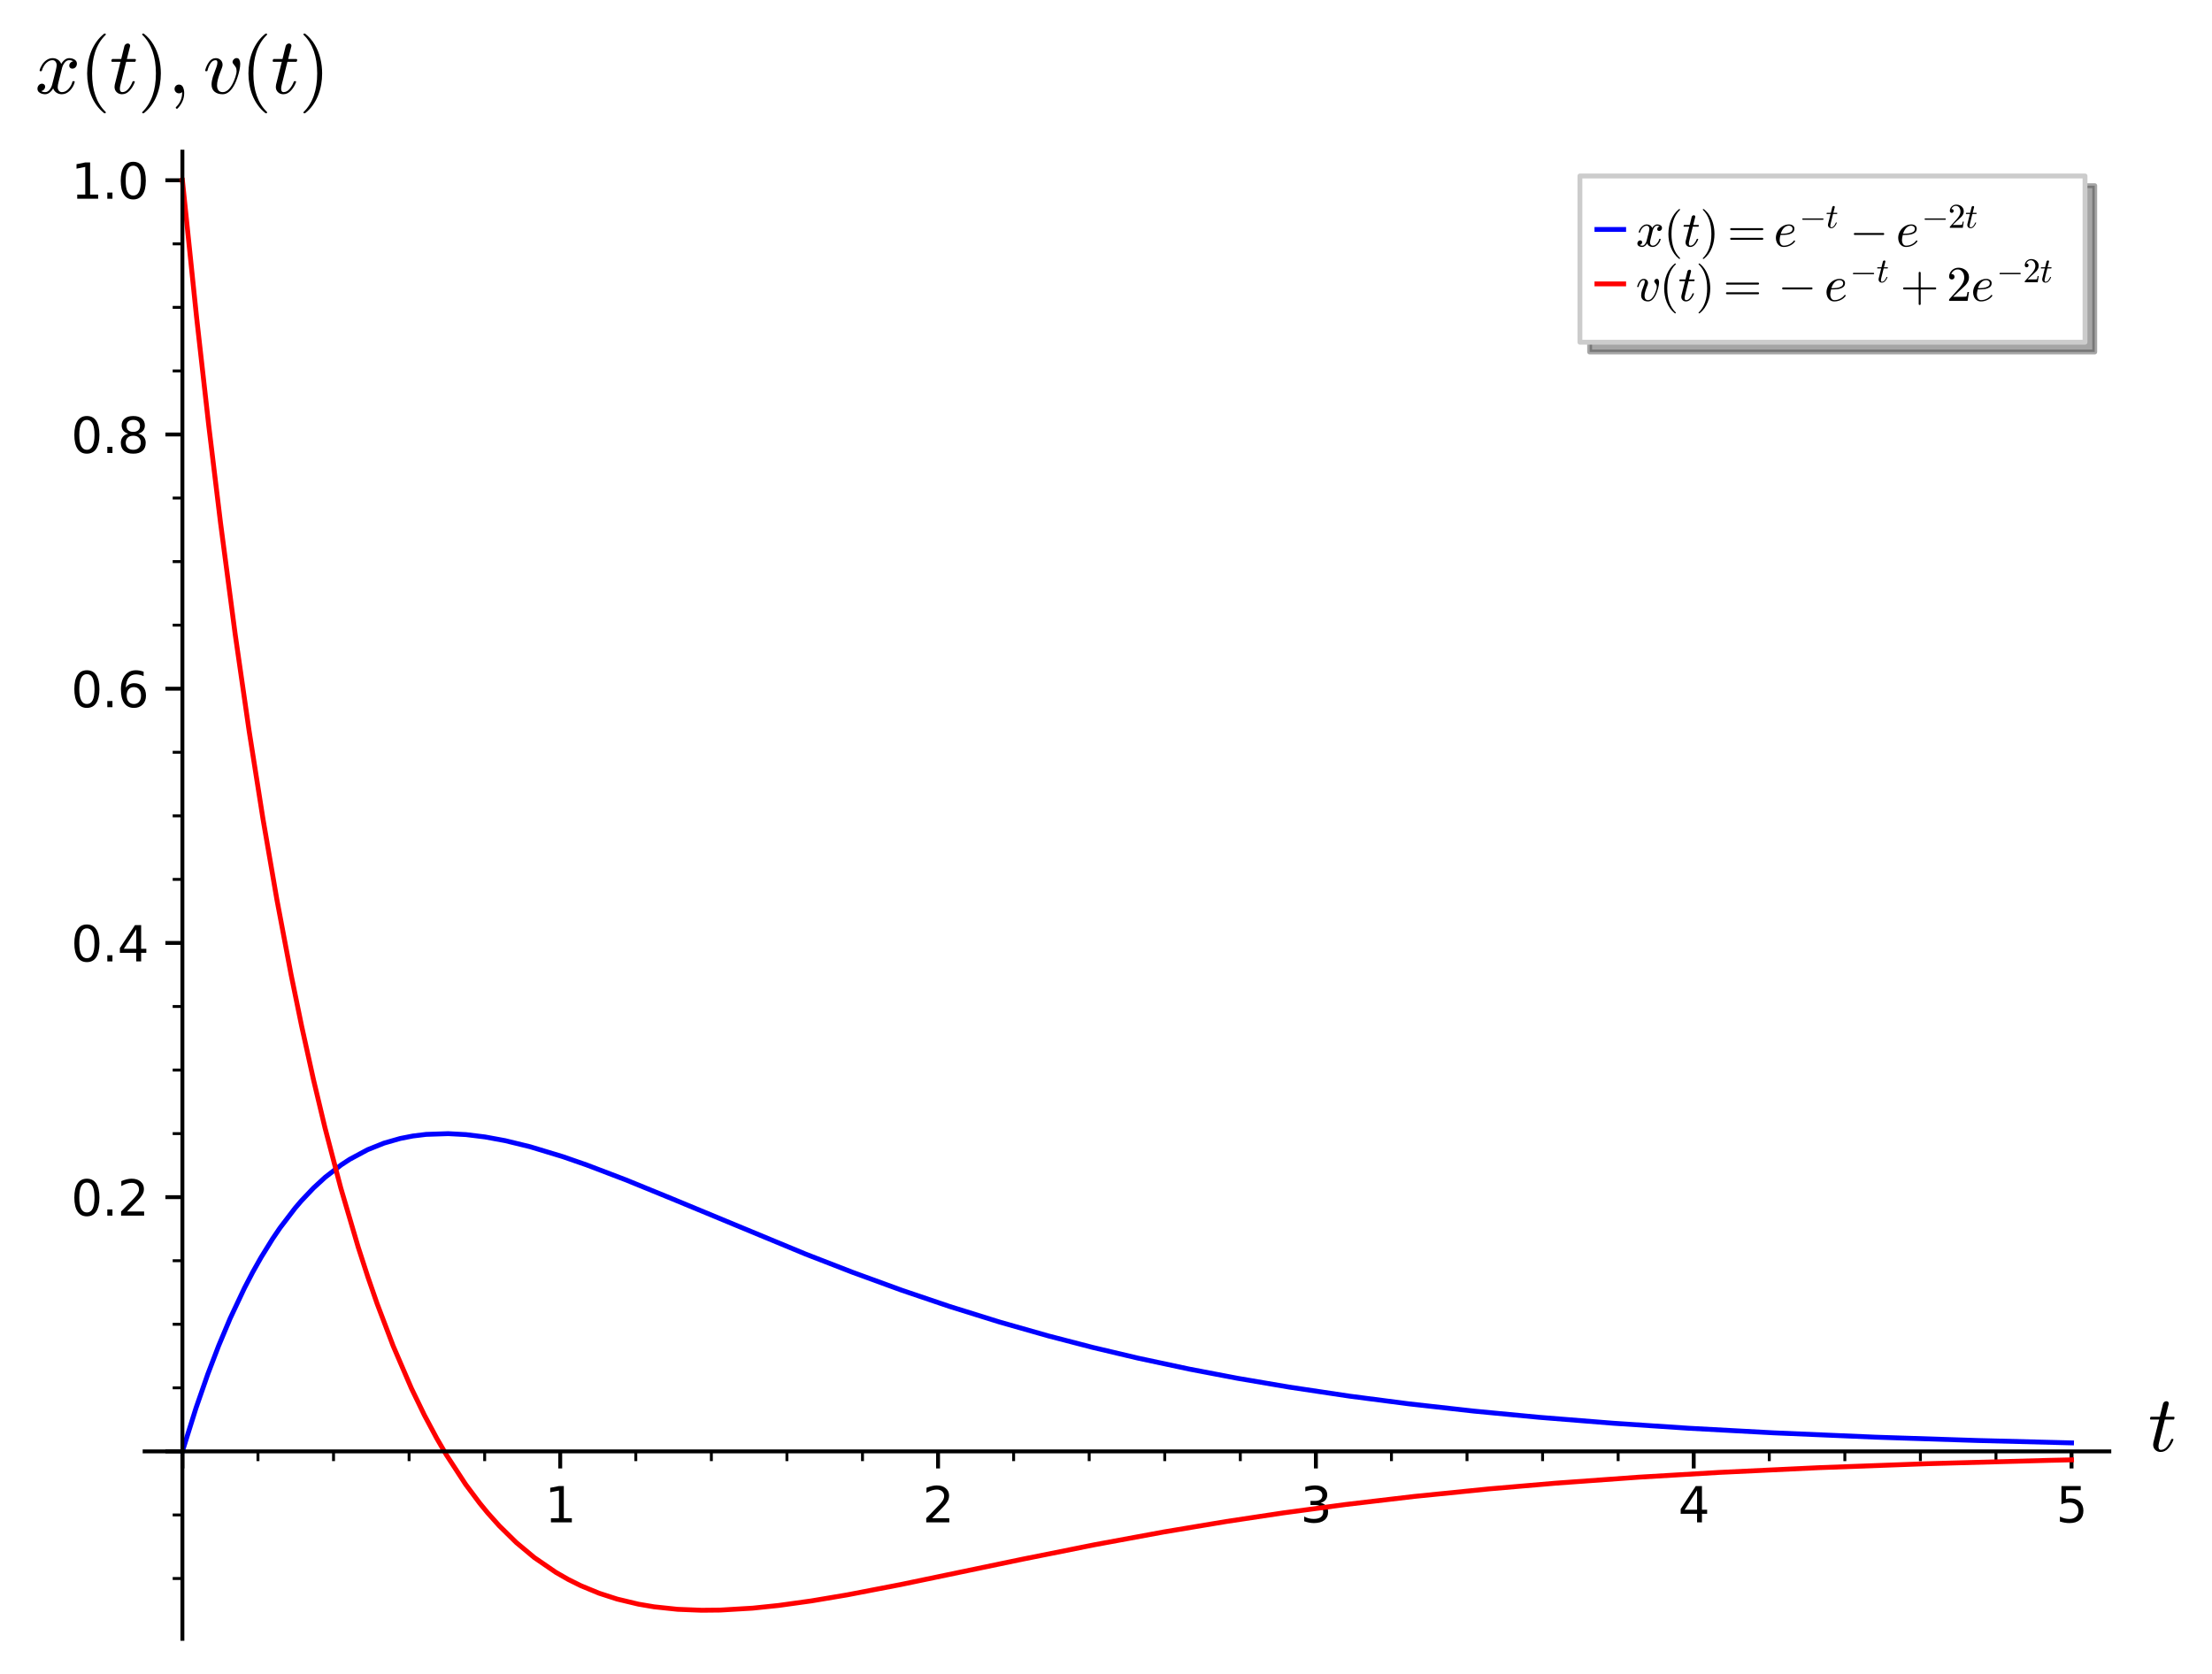 <?xml version="1.0" encoding="utf-8" standalone="no"?>
<!DOCTYPE svg PUBLIC "-//W3C//DTD SVG 1.1//EN"
  "http://www.w3.org/Graphics/SVG/1.1/DTD/svg11.dtd">
<svg xmlns:xlink="http://www.w3.org/1999/xlink" width="455.005pt" height="344.32pt" viewBox="0 0 455.005 344.32" xmlns="http://www.w3.org/2000/svg" version="1.1">
 <defs>
  <style type="text/css">*{stroke-linejoin: round; stroke-linecap: butt}</style>
 </defs>
 <g id="figure_1">
  <g id="patch_1">
   <path d="M 0 344.32 
L 455.005 344.32 
L 455.005 0 
L 0 0 
z
" style="fill: #ffffff"/>
  </g>
  <g id="axes_1">
   <g id="patch_2">
    <path d="M 29.748 337.12 
L 433.885 337.12 
L 433.885 31.2 
L 29.748 31.2 
z
" style="fill: #ffffff"/>
   </g>
   <g id="matplotlib.axis_1">
    <g id="xtick_1">
     <g id="line2d_1">
      <defs>
       <path id="m9c3acf3516" d="M 0 0 
L 0 3.5 
" style="stroke: #000000; stroke-width: 0.8"/>
      </defs>
      <g>
       <use xlink:href="#m9c3acf3516" x="37.52" y="298.557" style="stroke: #000000; stroke-width: 0.8"/>
      </g>
     </g>
    </g>
    <g id="xtick_2">
     <g id="line2d_2">
      <g>
       <use xlink:href="#m9c3acf3516" x="115.239" y="298.557" style="stroke: #000000; stroke-width: 0.8"/>
      </g>
     </g>
     <g id="text_1">
      <!-- 1 -->
      <g transform="translate(112.057 313.155)scale(0.1 -0.1)">
       <defs>
        <path id="DejaVuSans-31" d="M 794 531 
L 1825 531 
L 1825 4091 
L 703 3866 
L 703 4441 
L 1819 4666 
L 2450 4666 
L 2450 531 
L 3481 531 
L 3481 0 
L 794 0 
L 794 531 
z
" transform="scale(0.016)"/>
       </defs>
       <use xlink:href="#DejaVuSans-31"/>
      </g>
     </g>
    </g>
    <g id="xtick_3">
     <g id="line2d_3">
      <g>
       <use xlink:href="#m9c3acf3516" x="192.957" y="298.557" style="stroke: #000000; stroke-width: 0.8"/>
      </g>
     </g>
     <g id="text_2">
      <!-- 2 -->
      <g transform="translate(189.776 313.155)scale(0.1 -0.1)">
       <defs>
        <path id="DejaVuSans-32" d="M 1228 531 
L 3431 531 
L 3431 0 
L 469 0 
L 469 531 
Q 828 903 1448 1529 
Q 2069 2156 2228 2338 
Q 2531 2678 2651 2914 
Q 2772 3150 2772 3378 
Q 2772 3750 2511 3984 
Q 2250 4219 1831 4219 
Q 1534 4219 1204 4116 
Q 875 4013 500 3803 
L 500 4441 
Q 881 4594 1212 4672 
Q 1544 4750 1819 4750 
Q 2544 4750 2975 4387 
Q 3406 4025 3406 3419 
Q 3406 3131 3298 2873 
Q 3191 2616 2906 2266 
Q 2828 2175 2409 1742 
Q 1991 1309 1228 531 
z
" transform="scale(0.016)"/>
       </defs>
       <use xlink:href="#DejaVuSans-32"/>
      </g>
     </g>
    </g>
    <g id="xtick_4">
     <g id="line2d_4">
      <g>
       <use xlink:href="#m9c3acf3516" x="270.676" y="298.557" style="stroke: #000000; stroke-width: 0.8"/>
      </g>
     </g>
     <g id="text_3">
      <!-- 3 -->
      <g transform="translate(267.494 313.155)scale(0.1 -0.1)">
       <defs>
        <path id="DejaVuSans-33" d="M 2597 2516 
Q 3050 2419 3304 2112 
Q 3559 1806 3559 1356 
Q 3559 666 3084 287 
Q 2609 -91 1734 -91 
Q 1441 -91 1130 -33 
Q 819 25 488 141 
L 488 750 
Q 750 597 1062 519 
Q 1375 441 1716 441 
Q 2309 441 2620 675 
Q 2931 909 2931 1356 
Q 2931 1769 2642 2001 
Q 2353 2234 1838 2234 
L 1294 2234 
L 1294 2753 
L 1863 2753 
Q 2328 2753 2575 2939 
Q 2822 3125 2822 3475 
Q 2822 3834 2567 4026 
Q 2313 4219 1838 4219 
Q 1578 4219 1281 4162 
Q 984 4106 628 3988 
L 628 4550 
Q 988 4650 1302 4700 
Q 1616 4750 1894 4750 
Q 2613 4750 3031 4423 
Q 3450 4097 3450 3541 
Q 3450 3153 3228 2886 
Q 3006 2619 2597 2516 
z
" transform="scale(0.016)"/>
       </defs>
       <use xlink:href="#DejaVuSans-33"/>
      </g>
     </g>
    </g>
    <g id="xtick_5">
     <g id="line2d_5">
      <g>
       <use xlink:href="#m9c3acf3516" x="348.394" y="298.557" style="stroke: #000000; stroke-width: 0.8"/>
      </g>
     </g>
     <g id="text_4">
      <!-- 4 -->
      <g transform="translate(345.213 313.155)scale(0.1 -0.1)">
       <defs>
        <path id="DejaVuSans-34" d="M 2419 4116 
L 825 1625 
L 2419 1625 
L 2419 4116 
z
M 2253 4666 
L 3047 4666 
L 3047 1625 
L 3713 1625 
L 3713 1100 
L 3047 1100 
L 3047 0 
L 2419 0 
L 2419 1100 
L 313 1100 
L 313 1709 
L 2253 4666 
z
" transform="scale(0.016)"/>
       </defs>
       <use xlink:href="#DejaVuSans-34"/>
      </g>
     </g>
    </g>
    <g id="xtick_6">
     <g id="line2d_6">
      <g>
       <use xlink:href="#m9c3acf3516" x="426.113" y="298.557" style="stroke: #000000; stroke-width: 0.8"/>
      </g>
     </g>
     <g id="text_5">
      <!-- 5 -->
      <g transform="translate(422.932 313.155)scale(0.1 -0.1)">
       <defs>
        <path id="DejaVuSans-35" d="M 691 4666 
L 3169 4666 
L 3169 4134 
L 1269 4134 
L 1269 2991 
Q 1406 3038 1543 3061 
Q 1681 3084 1819 3084 
Q 2600 3084 3056 2656 
Q 3513 2228 3513 1497 
Q 3513 744 3044 326 
Q 2575 -91 1722 -91 
Q 1428 -91 1123 -41 
Q 819 9 494 109 
L 494 744 
Q 775 591 1075 516 
Q 1375 441 1709 441 
Q 2250 441 2565 725 
Q 2881 1009 2881 1497 
Q 2881 1984 2565 2268 
Q 2250 2553 1709 2553 
Q 1456 2553 1204 2497 
Q 953 2441 691 2322 
L 691 4666 
z
" transform="scale(0.016)"/>
       </defs>
       <use xlink:href="#DejaVuSans-35"/>
      </g>
     </g>
    </g>
    <g id="xtick_7">
     <g id="line2d_7">
      <defs>
       <path id="mcf33344931" d="M 0 0 
L 0 2 
" style="stroke: #000000; stroke-width: 0.6"/>
      </defs>
      <g>
       <use xlink:href="#mcf33344931" x="53.064" y="298.557" style="stroke: #000000; stroke-width: 0.6"/>
      </g>
     </g>
    </g>
    <g id="xtick_8">
     <g id="line2d_8">
      <g>
       <use xlink:href="#mcf33344931" x="68.607" y="298.557" style="stroke: #000000; stroke-width: 0.6"/>
      </g>
     </g>
    </g>
    <g id="xtick_9">
     <g id="line2d_9">
      <g>
       <use xlink:href="#mcf33344931" x="84.151" y="298.557" style="stroke: #000000; stroke-width: 0.6"/>
      </g>
     </g>
    </g>
    <g id="xtick_10">
     <g id="line2d_10">
      <g>
       <use xlink:href="#mcf33344931" x="99.695" y="298.557" style="stroke: #000000; stroke-width: 0.6"/>
      </g>
     </g>
    </g>
    <g id="xtick_11">
     <g id="line2d_11">
      <g>
       <use xlink:href="#mcf33344931" x="130.782" y="298.557" style="stroke: #000000; stroke-width: 0.6"/>
      </g>
     </g>
    </g>
    <g id="xtick_12">
     <g id="line2d_12">
      <g>
       <use xlink:href="#mcf33344931" x="146.326" y="298.557" style="stroke: #000000; stroke-width: 0.6"/>
      </g>
     </g>
    </g>
    <g id="xtick_13">
     <g id="line2d_13">
      <g>
       <use xlink:href="#mcf33344931" x="161.87" y="298.557" style="stroke: #000000; stroke-width: 0.6"/>
      </g>
     </g>
    </g>
    <g id="xtick_14">
     <g id="line2d_14">
      <g>
       <use xlink:href="#mcf33344931" x="177.413" y="298.557" style="stroke: #000000; stroke-width: 0.6"/>
      </g>
     </g>
    </g>
    <g id="xtick_15">
     <g id="line2d_15">
      <g>
       <use xlink:href="#mcf33344931" x="208.501" y="298.557" style="stroke: #000000; stroke-width: 0.6"/>
      </g>
     </g>
    </g>
    <g id="xtick_16">
     <g id="line2d_16">
      <g>
       <use xlink:href="#mcf33344931" x="224.045" y="298.557" style="stroke: #000000; stroke-width: 0.6"/>
      </g>
     </g>
    </g>
    <g id="xtick_17">
     <g id="line2d_17">
      <g>
       <use xlink:href="#mcf33344931" x="239.588" y="298.557" style="stroke: #000000; stroke-width: 0.6"/>
      </g>
     </g>
    </g>
    <g id="xtick_18">
     <g id="line2d_18">
      <g>
       <use xlink:href="#mcf33344931" x="255.132" y="298.557" style="stroke: #000000; stroke-width: 0.6"/>
      </g>
     </g>
    </g>
    <g id="xtick_19">
     <g id="line2d_19">
      <g>
       <use xlink:href="#mcf33344931" x="286.219" y="298.557" style="stroke: #000000; stroke-width: 0.6"/>
      </g>
     </g>
    </g>
    <g id="xtick_20">
     <g id="line2d_20">
      <g>
       <use xlink:href="#mcf33344931" x="301.763" y="298.557" style="stroke: #000000; stroke-width: 0.6"/>
      </g>
     </g>
    </g>
    <g id="xtick_21">
     <g id="line2d_21">
      <g>
       <use xlink:href="#mcf33344931" x="317.307" y="298.557" style="stroke: #000000; stroke-width: 0.6"/>
      </g>
     </g>
    </g>
    <g id="xtick_22">
     <g id="line2d_22">
      <g>
       <use xlink:href="#mcf33344931" x="332.851" y="298.557" style="stroke: #000000; stroke-width: 0.6"/>
      </g>
     </g>
    </g>
    <g id="xtick_23">
     <g id="line2d_23">
      <g>
       <use xlink:href="#mcf33344931" x="363.938" y="298.557" style="stroke: #000000; stroke-width: 0.6"/>
      </g>
     </g>
    </g>
    <g id="xtick_24">
     <g id="line2d_24">
      <g>
       <use xlink:href="#mcf33344931" x="379.482" y="298.557" style="stroke: #000000; stroke-width: 0.6"/>
      </g>
     </g>
    </g>
    <g id="xtick_25">
     <g id="line2d_25">
      <g>
       <use xlink:href="#mcf33344931" x="395.025" y="298.557" style="stroke: #000000; stroke-width: 0.6"/>
      </g>
     </g>
    </g>
    <g id="xtick_26">
     <g id="line2d_26">
      <g>
       <use xlink:href="#mcf33344931" x="410.569" y="298.557" style="stroke: #000000; stroke-width: 0.6"/>
      </g>
     </g>
    </g>
    <g id="text_6">
     <!-- $t$ -->
     <g transform="translate(441.885 298.557)scale(0.16 -0.16)">
      <defs>
       <path id="Cmmi10-74" d="M 397 519 
Q 397 613 416 697 
L 878 2534 
L 206 2534 
Q 141 2534 141 2619 
Q 166 2759 225 2759 
L 934 2759 
L 1191 3803 
Q 1216 3888 1291 3947 
Q 1366 4006 1459 4006 
Q 1541 4006 1595 3957 
Q 1650 3909 1650 3828 
Q 1650 3809 1648 3798 
Q 1647 3788 1644 3775 
L 1388 2759 
L 2047 2759 
Q 2113 2759 2113 2675 
Q 2109 2659 2100 2621 
Q 2091 2584 2075 2559 
Q 2059 2534 2028 2534 
L 1331 2534 
L 872 684 
Q 825 503 825 372 
Q 825 97 1013 97 
Q 1294 97 1511 361 
Q 1728 625 1844 941 
Q 1869 978 1894 978 
L 1972 978 
Q 1997 978 2012 961 
Q 2028 944 2028 922 
Q 2028 909 2022 903 
Q 1881 516 1612 222 
Q 1344 -72 997 -72 
Q 744 -72 570 93 
Q 397 259 397 519 
z
" transform="scale(0.016)"/>
      </defs>
      <use xlink:href="#Cmmi10-74" transform="translate(0 0.406)"/>
     </g>
    </g>
   </g>
   <g id="matplotlib.axis_2">
    <g id="ytick_1">
     <g id="line2d_27">
      <defs>
       <path id="m017038af65" d="M 0 0 
L -3.5 0 
" style="stroke: #000000; stroke-width: 0.8"/>
      </defs>
      <g>
       <use xlink:href="#m017038af65" x="37.52" y="298.557" style="stroke: #000000; stroke-width: 0.8"/>
      </g>
     </g>
    </g>
    <g id="ytick_2">
     <g id="line2d_28">
      <g>
       <use xlink:href="#m017038af65" x="37.52" y="246.262" style="stroke: #000000; stroke-width: 0.8"/>
      </g>
     </g>
     <g id="text_7">
      <!-- 0.2 -->
      <g transform="translate(14.617 250.061)scale(0.1 -0.1)">
       <defs>
        <path id="DejaVuSans-30" d="M 2034 4250 
Q 1547 4250 1301 3770 
Q 1056 3291 1056 2328 
Q 1056 1369 1301 889 
Q 1547 409 2034 409 
Q 2525 409 2770 889 
Q 3016 1369 3016 2328 
Q 3016 3291 2770 3770 
Q 2525 4250 2034 4250 
z
M 2034 4750 
Q 2819 4750 3233 4129 
Q 3647 3509 3647 2328 
Q 3647 1150 3233 529 
Q 2819 -91 2034 -91 
Q 1250 -91 836 529 
Q 422 1150 422 2328 
Q 422 3509 836 4129 
Q 1250 4750 2034 4750 
z
" transform="scale(0.016)"/>
        <path id="DejaVuSans-2e" d="M 684 794 
L 1344 794 
L 1344 0 
L 684 0 
L 684 794 
z
" transform="scale(0.016)"/>
       </defs>
       <use xlink:href="#DejaVuSans-30"/>
       <use xlink:href="#DejaVuSans-2e" x="63.623"/>
       <use xlink:href="#DejaVuSans-32" x="95.41"/>
      </g>
     </g>
    </g>
    <g id="ytick_3">
     <g id="line2d_29">
      <g>
       <use xlink:href="#m017038af65" x="37.52" y="193.967" style="stroke: #000000; stroke-width: 0.8"/>
      </g>
     </g>
     <g id="text_8">
      <!-- 0.4 -->
      <g transform="translate(14.617 197.767)scale(0.1 -0.1)">
       <use xlink:href="#DejaVuSans-30"/>
       <use xlink:href="#DejaVuSans-2e" x="63.623"/>
       <use xlink:href="#DejaVuSans-34" x="95.41"/>
      </g>
     </g>
    </g>
    <g id="ytick_4">
     <g id="line2d_30">
      <g>
       <use xlink:href="#m017038af65" x="37.52" y="141.673" style="stroke: #000000; stroke-width: 0.8"/>
      </g>
     </g>
     <g id="text_9">
      <!-- 0.6 -->
      <g transform="translate(14.617 145.472)scale(0.1 -0.1)">
       <defs>
        <path id="DejaVuSans-36" d="M 2113 2584 
Q 1688 2584 1439 2293 
Q 1191 2003 1191 1497 
Q 1191 994 1439 701 
Q 1688 409 2113 409 
Q 2538 409 2786 701 
Q 3034 994 3034 1497 
Q 3034 2003 2786 2293 
Q 2538 2584 2113 2584 
z
M 3366 4563 
L 3366 3988 
Q 3128 4100 2886 4159 
Q 2644 4219 2406 4219 
Q 1781 4219 1451 3797 
Q 1122 3375 1075 2522 
Q 1259 2794 1537 2939 
Q 1816 3084 2150 3084 
Q 2853 3084 3261 2657 
Q 3669 2231 3669 1497 
Q 3669 778 3244 343 
Q 2819 -91 2113 -91 
Q 1303 -91 875 529 
Q 447 1150 447 2328 
Q 447 3434 972 4092 
Q 1497 4750 2381 4750 
Q 2619 4750 2861 4703 
Q 3103 4656 3366 4563 
z
" transform="scale(0.016)"/>
       </defs>
       <use xlink:href="#DejaVuSans-30"/>
       <use xlink:href="#DejaVuSans-2e" x="63.623"/>
       <use xlink:href="#DejaVuSans-36" x="95.41"/>
      </g>
     </g>
    </g>
    <g id="ytick_5">
     <g id="line2d_31">
      <g>
       <use xlink:href="#m017038af65" x="37.52" y="89.378" style="stroke: #000000; stroke-width: 0.8"/>
      </g>
     </g>
     <g id="text_10">
      <!-- 0.8 -->
      <g transform="translate(14.617 93.177)scale(0.1 -0.1)">
       <defs>
        <path id="DejaVuSans-38" d="M 2034 2216 
Q 1584 2216 1326 1975 
Q 1069 1734 1069 1313 
Q 1069 891 1326 650 
Q 1584 409 2034 409 
Q 2484 409 2743 651 
Q 3003 894 3003 1313 
Q 3003 1734 2745 1975 
Q 2488 2216 2034 2216 
z
M 1403 2484 
Q 997 2584 770 2862 
Q 544 3141 544 3541 
Q 544 4100 942 4425 
Q 1341 4750 2034 4750 
Q 2731 4750 3128 4425 
Q 3525 4100 3525 3541 
Q 3525 3141 3298 2862 
Q 3072 2584 2669 2484 
Q 3125 2378 3379 2068 
Q 3634 1759 3634 1313 
Q 3634 634 3220 271 
Q 2806 -91 2034 -91 
Q 1263 -91 848 271 
Q 434 634 434 1313 
Q 434 1759 690 2068 
Q 947 2378 1403 2484 
z
M 1172 3481 
Q 1172 3119 1398 2916 
Q 1625 2713 2034 2713 
Q 2441 2713 2670 2916 
Q 2900 3119 2900 3481 
Q 2900 3844 2670 4047 
Q 2441 4250 2034 4250 
Q 1625 4250 1398 4047 
Q 1172 3844 1172 3481 
z
" transform="scale(0.016)"/>
       </defs>
       <use xlink:href="#DejaVuSans-30"/>
       <use xlink:href="#DejaVuSans-2e" x="63.623"/>
       <use xlink:href="#DejaVuSans-38" x="95.41"/>
      </g>
     </g>
    </g>
    <g id="ytick_6">
     <g id="line2d_32">
      <g>
       <use xlink:href="#m017038af65" x="37.52" y="37.083" style="stroke: #000000; stroke-width: 0.8"/>
      </g>
     </g>
     <g id="text_11">
      <!-- 1.0 -->
      <g transform="translate(14.617 40.882)scale(0.1 -0.1)">
       <use xlink:href="#DejaVuSans-31"/>
       <use xlink:href="#DejaVuSans-2e" x="63.623"/>
       <use xlink:href="#DejaVuSans-30" x="95.41"/>
      </g>
     </g>
    </g>
    <g id="ytick_7">
     <g id="line2d_33">
      <defs>
       <path id="mfc130d77b6" d="M 0 0 
L -2 0 
" style="stroke: #000000; stroke-width: 0.6"/>
      </defs>
      <g>
       <use xlink:href="#mfc130d77b6" x="37.52" y="324.704" style="stroke: #000000; stroke-width: 0.6"/>
      </g>
     </g>
    </g>
    <g id="ytick_8">
     <g id="line2d_34">
      <g>
       <use xlink:href="#mfc130d77b6" x="37.52" y="311.631" style="stroke: #000000; stroke-width: 0.6"/>
      </g>
     </g>
    </g>
    <g id="ytick_9">
     <g id="line2d_35">
      <g>
       <use xlink:href="#mfc130d77b6" x="37.52" y="285.483" style="stroke: #000000; stroke-width: 0.6"/>
      </g>
     </g>
    </g>
    <g id="ytick_10">
     <g id="line2d_36">
      <g>
       <use xlink:href="#mfc130d77b6" x="37.52" y="272.41" style="stroke: #000000; stroke-width: 0.6"/>
      </g>
     </g>
    </g>
    <g id="ytick_11">
     <g id="line2d_37">
      <g>
       <use xlink:href="#mfc130d77b6" x="37.52" y="259.336" style="stroke: #000000; stroke-width: 0.6"/>
      </g>
     </g>
    </g>
    <g id="ytick_12">
     <g id="line2d_38">
      <g>
       <use xlink:href="#mfc130d77b6" x="37.52" y="233.189" style="stroke: #000000; stroke-width: 0.6"/>
      </g>
     </g>
    </g>
    <g id="ytick_13">
     <g id="line2d_39">
      <g>
       <use xlink:href="#mfc130d77b6" x="37.52" y="220.115" style="stroke: #000000; stroke-width: 0.6"/>
      </g>
     </g>
    </g>
    <g id="ytick_14">
     <g id="line2d_40">
      <g>
       <use xlink:href="#mfc130d77b6" x="37.52" y="207.041" style="stroke: #000000; stroke-width: 0.6"/>
      </g>
     </g>
    </g>
    <g id="ytick_15">
     <g id="line2d_41">
      <g>
       <use xlink:href="#mfc130d77b6" x="37.52" y="180.894" style="stroke: #000000; stroke-width: 0.6"/>
      </g>
     </g>
    </g>
    <g id="ytick_16">
     <g id="line2d_42">
      <g>
       <use xlink:href="#mfc130d77b6" x="37.52" y="167.82" style="stroke: #000000; stroke-width: 0.6"/>
      </g>
     </g>
    </g>
    <g id="ytick_17">
     <g id="line2d_43">
      <g>
       <use xlink:href="#mfc130d77b6" x="37.52" y="154.746" style="stroke: #000000; stroke-width: 0.6"/>
      </g>
     </g>
    </g>
    <g id="ytick_18">
     <g id="line2d_44">
      <g>
       <use xlink:href="#mfc130d77b6" x="37.52" y="128.599" style="stroke: #000000; stroke-width: 0.6"/>
      </g>
     </g>
    </g>
    <g id="ytick_19">
     <g id="line2d_45">
      <g>
       <use xlink:href="#mfc130d77b6" x="37.52" y="115.525" style="stroke: #000000; stroke-width: 0.6"/>
      </g>
     </g>
    </g>
    <g id="ytick_20">
     <g id="line2d_46">
      <g>
       <use xlink:href="#mfc130d77b6" x="37.52" y="102.452" style="stroke: #000000; stroke-width: 0.6"/>
      </g>
     </g>
    </g>
    <g id="ytick_21">
     <g id="line2d_47">
      <g>
       <use xlink:href="#mfc130d77b6" x="37.52" y="76.304" style="stroke: #000000; stroke-width: 0.6"/>
      </g>
     </g>
    </g>
    <g id="ytick_22">
     <g id="line2d_48">
      <g>
       <use xlink:href="#mfc130d77b6" x="37.52" y="63.23" style="stroke: #000000; stroke-width: 0.6"/>
      </g>
     </g>
    </g>
    <g id="ytick_23">
     <g id="line2d_49">
      <g>
       <use xlink:href="#mfc130d77b6" x="37.52" y="50.157" style="stroke: #000000; stroke-width: 0.6"/>
      </g>
     </g>
    </g>
    <g id="text_12">
     <!-- $x(t), v(t)$ -->
     <g transform="translate(7.2 19.2)scale(0.16 -0.16)">
      <defs>
       <path id="Cmmi10-78" d="M 500 184 
Q 613 97 819 97 
Q 1019 97 1172 289 
Q 1325 481 1381 709 
L 1672 1844 
Q 1741 2153 1741 2266 
Q 1741 2425 1652 2544 
Q 1563 2663 1403 2663 
Q 1200 2663 1022 2536 
Q 844 2409 722 2214 
Q 600 2019 550 1819 
Q 538 1778 500 1778 
L 422 1778 
Q 372 1778 372 1838 
L 372 1856 
Q 434 2094 584 2320 
Q 734 2547 951 2687 
Q 1169 2828 1416 2828 
Q 1650 2828 1839 2703 
Q 2028 2578 2106 2363 
Q 2216 2559 2386 2693 
Q 2556 2828 2759 2828 
Q 2897 2828 3040 2779 
Q 3184 2731 3275 2631 
Q 3366 2531 3366 2381 
Q 3366 2219 3261 2101 
Q 3156 1984 2994 1984 
Q 2891 1984 2822 2050 
Q 2753 2116 2753 2216 
Q 2753 2350 2845 2451 
Q 2938 2553 3066 2572 
Q 2950 2663 2747 2663 
Q 2541 2663 2389 2472 
Q 2238 2281 2175 2047 
L 1894 916 
Q 1825 659 1825 494 
Q 1825 331 1917 214 
Q 2009 97 2163 97 
Q 2463 97 2698 361 
Q 2934 625 3009 941 
Q 3022 978 3059 978 
L 3138 978 
Q 3163 978 3178 961 
Q 3194 944 3194 922 
Q 3194 916 3188 903 
Q 3097 522 2806 225 
Q 2516 -72 2150 -72 
Q 1916 -72 1727 54 
Q 1538 181 1459 397 
Q 1359 209 1182 68 
Q 1006 -72 806 -72 
Q 669 -72 523 -23 
Q 378 25 287 125 
Q 197 225 197 378 
Q 197 528 301 651 
Q 406 775 563 775 
Q 669 775 741 711 
Q 813 647 813 544 
Q 813 409 723 309 
Q 634 209 500 184 
z
" transform="scale(0.016)"/>
       <path id="Cmr10-28" d="M 1984 -1588 
Q 1628 -1306 1370 -942 
Q 1113 -578 948 -165 
Q 784 247 703 697 
Q 622 1147 622 1600 
Q 622 2059 703 2509 
Q 784 2959 951 3375 
Q 1119 3791 1378 4153 
Q 1638 4516 1984 4788 
Q 1984 4800 2016 4800 
L 2075 4800 
Q 2094 4800 2109 4783 
Q 2125 4766 2125 4744 
Q 2125 4716 2113 4703 
Q 1800 4397 1592 4047 
Q 1384 3697 1257 3301 
Q 1131 2906 1075 2482 
Q 1019 2059 1019 1600 
Q 1019 -434 2106 -1491 
Q 2125 -1509 2125 -1544 
Q 2125 -1559 2108 -1579 
Q 2091 -1600 2075 -1600 
L 2016 -1600 
Q 1984 -1600 1984 -1588 
z
" transform="scale(0.016)"/>
       <path id="Cmr10-29" d="M 416 -1600 
Q 359 -1600 359 -1544 
Q 359 -1516 372 -1503 
Q 1466 -434 1466 1600 
Q 1466 3634 384 4691 
Q 359 4706 359 4744 
Q 359 4766 376 4783 
Q 394 4800 416 4800 
L 475 4800 
Q 494 4800 506 4788 
Q 966 4425 1272 3906 
Q 1578 3388 1720 2800 
Q 1863 2213 1863 1600 
Q 1863 1147 1786 708 
Q 1709 269 1542 -157 
Q 1375 -584 1119 -945 
Q 863 -1306 506 -1588 
Q 494 -1600 475 -1600 
L 416 -1600 
z
" transform="scale(0.016)"/>
       <path id="Cmmi10-3b" d="M 634 -1153 
Q 634 -1125 659 -1100 
Q 891 -878 1019 -587 
Q 1147 -297 1147 25 
L 1147 103 
Q 1044 0 891 0 
Q 744 0 641 103 
Q 538 206 538 353 
Q 538 503 641 603 
Q 744 703 891 703 
Q 1119 703 1216 492 
Q 1313 281 1313 25 
Q 1313 -331 1170 -651 
Q 1028 -972 769 -1228 
Q 744 -1241 728 -1241 
Q 697 -1241 665 -1212 
Q 634 -1184 634 -1153 
z
" transform="scale(0.016)"/>
       <path id="Cmmi10-76" d="M 684 722 
Q 684 866 718 1037 
Q 753 1209 787 1320 
Q 822 1431 944 1753 
Q 1066 2075 1069 2088 
Q 1153 2322 1153 2472 
Q 1153 2663 1013 2663 
Q 759 2663 595 2402 
Q 431 2141 353 1819 
Q 341 1778 300 1778 
L 225 1778 
Q 172 1778 172 1838 
L 172 1856 
Q 275 2238 487 2533 
Q 700 2828 1025 2828 
Q 1253 2828 1411 2678 
Q 1569 2528 1569 2297 
Q 1569 2178 1516 2047 
Q 1391 1722 1319 1526 
Q 1247 1331 1186 1089 
Q 1125 847 1125 641 
Q 1125 400 1236 248 
Q 1347 97 1581 97 
Q 2025 97 2381 781 
Q 2494 1003 2594 1303 
Q 2694 1603 2694 1791 
Q 2694 1984 2631 2092 
Q 2569 2200 2469 2317 
Q 2369 2434 2369 2503 
Q 2369 2628 2472 2731 
Q 2575 2834 2700 2834 
Q 2853 2834 2920 2693 
Q 2988 2553 2988 2375 
Q 2988 2163 2927 1869 
Q 2866 1575 2758 1259 
Q 2650 944 2559 763 
Q 2138 -72 1575 -72 
Q 1172 -72 928 129 
Q 684 331 684 722 
z
" transform="scale(0.016)"/>
      </defs>
      <use xlink:href="#Cmmi10-78"/>
      <use xlink:href="#Cmr10-28" transform="translate(57.08 0)"/>
      <use xlink:href="#Cmmi10-74" transform="translate(95.898 0)"/>
      <use xlink:href="#Cmr10-29" transform="translate(131.982 0)"/>
      <use xlink:href="#Cmmi10-3b" transform="translate(170.801 0)"/>
      <use xlink:href="#Cmmi10-76" transform="translate(216.045 0)"/>
      <use xlink:href="#Cmr10-28" transform="translate(264.434 0)"/>
      <use xlink:href="#Cmmi10-74" transform="translate(303.252 0)"/>
      <use xlink:href="#Cmr10-29" transform="translate(339.336 0)"/>
     </g>
    </g>
   </g>
   <g id="line2d_50">
    <path d="M 37.52 298.557 
L 40.322 289.625 
L 42.734 282.692 
L 44.974 276.831 
L 47.347 271.189 
L 50.28 264.962 
L 51.981 261.7 
L 53.684 258.677 
L 56.068 254.83 
L 57.604 252.571 
L 60.682 248.537 
L 61.969 247.032 
L 64.47 244.39 
L 66.889 242.168 
L 70.18 239.625 
L 71.925 238.484 
L 75.614 236.5 
L 78.982 235.148 
L 82.323 234.19 
L 84.902 233.684 
L 87.64 233.348 
L 92.199 233.196 
L 95.876 233.394 
L 99.765 233.871 
L 103.889 234.631 
L 109.061 235.892 
L 115.751 237.921 
L 120.647 239.622 
L 128.68 242.682 
L 138.123 246.538 
L 165.729 257.974 
L 175.401 261.726 
L 185.468 265.398 
L 195.264 268.719 
L 205.658 271.959 
L 215.688 274.812 
L 224.741 277.162 
L 234.054 279.366 
L 244.677 281.633 
L 254.566 283.522 
L 265.163 285.329 
L 277.597 287.191 
L 289.773 288.772 
L 303.183 290.27 
L 316.595 291.546 
L 331.891 292.769 
L 347.246 293.787 
L 364.799 294.737 
L 385.772 295.63 
L 406.789 296.317 
L 426.113 296.807 
L 426.113 296.807 
" clip-path="url(#p8ffb4f40fa)" style="fill: none; stroke: #0000ff; stroke-linecap: square"/>
   </g>
   <g id="line2d_51">
    <path d="M 37.52 37.083 
L 40.443 65.321 
L 42.92 87.378 
L 45.365 107.574 
L 48.386 130.533 
L 51.219 150.194 
L 54.111 168.547 
L 56.962 185.08 
L 59.868 200.454 
L 62.051 211.094 
L 64.491 222.127 
L 66.848 231.984 
L 70.102 244.38 
L 73.686 256.554 
L 75.677 262.699 
L 77.575 268.174 
L 80.878 276.878 
L 84.623 285.58 
L 87.302 291.114 
L 89.809 295.814 
L 91.811 299.259 
L 95.78 305.342 
L 98.708 309.249 
L 100.304 311.189 
L 102.681 313.844 
L 106.197 317.301 
L 109.899 320.391 
L 114.369 323.455 
L 116.887 324.895 
L 119.513 326.199 
L 123.234 327.732 
L 126.946 328.933 
L 131.319 329.979 
L 134.529 330.525 
L 139.36 331.038 
L 144.314 331.236 
L 148.161 331.197 
L 154.823 330.803 
L 160.199 330.242 
L 166.886 329.313 
L 174.212 328.08 
L 185.252 325.953 
L 210.267 320.743 
L 225.124 317.764 
L 239.407 315.125 
L 252.186 312.986 
L 263.931 311.213 
L 276.84 309.476 
L 290.93 307.819 
L 306.305 306.27 
L 319.976 305.096 
L 337.165 303.856 
L 353.589 302.883 
L 374.216 301.902 
L 396.422 301.088 
L 421.477 300.4 
L 426.113 300.295 
L 426.113 300.295 
" clip-path="url(#p8ffb4f40fa)" style="fill: none; stroke: #ff0000; stroke-linecap: square"/>
   </g>
   <g id="patch_3">
    <path d="M 37.52 337.12 
L 37.52 31.2 
" style="fill: none; stroke: #000000; stroke-width: 0.8; stroke-linejoin: miter; stroke-linecap: square"/>
   </g>
   <g id="patch_4">
    <path d="M 29.748 298.557 
L 433.885 298.557 
" style="fill: none; stroke: #000000; stroke-width: 0.8; stroke-linejoin: miter; stroke-linecap: square"/>
   </g>
   <g id="legend_1">
    <g id="patch_5">
     <path d="M 326.985 72.4 
L 430.885 72.4 
L 430.885 38.2 
L 326.985 38.2 
z
" style="fill: #4c4c4c; opacity: 0.5; stroke: #4c4c4c; stroke-linejoin: miter"/>
    </g>
    <g id="patch_6">
     <path d="M 324.985 70.4 
L 428.885 70.4 
L 428.885 36.2 
L 324.985 36.2 
z
" style="fill: #ffffff; stroke: #cccccc; stroke-linejoin: miter"/>
    </g>
    <g id="line2d_52">
     <path d="M 333.985 47.2 
L 328.485 47.2 
" style="fill: none; stroke: #0000ff; stroke-linecap: square"/>
    </g>
    <g id="text_13">
     <!-- $x(t) = e^{-t} - e^{-2t}$ -->
     <g transform="translate(336.485 50.7)scale(0.1 -0.1)">
      <defs>
       <path id="Cmr10-3d" d="M 481 850 
Q 428 850 393 890 
Q 359 931 359 978 
Q 359 1031 393 1068 
Q 428 1106 481 1106 
L 4500 1106 
Q 4547 1106 4581 1068 
Q 4616 1031 4616 978 
Q 4616 931 4581 890 
Q 4547 850 4500 850 
L 481 850 
z
M 481 2094 
Q 428 2094 393 2131 
Q 359 2169 359 2222 
Q 359 2269 393 2309 
Q 428 2350 481 2350 
L 4500 2350 
Q 4547 2350 4581 2309 
Q 4616 2269 4616 2222 
Q 4616 2169 4581 2131 
Q 4547 2094 4500 2094 
L 481 2094 
z
" transform="scale(0.016)"/>
       <path id="Cmmi10-65" d="M 1288 -72 
Q 981 -72 751 87 
Q 522 247 401 517 
Q 281 788 281 1088 
Q 281 1544 511 1945 
Q 741 2347 1134 2587 
Q 1528 2828 1978 2828 
Q 2253 2828 2458 2686 
Q 2663 2544 2663 2278 
Q 2663 1909 2369 1729 
Q 2075 1550 1706 1508 
Q 1338 1466 891 1466 
L 872 1466 
Q 769 1084 769 813 
Q 769 528 900 312 
Q 1031 97 1300 97 
Q 1681 97 2032 272 
Q 2384 447 2606 756 
Q 2625 775 2656 775 
Q 2688 775 2720 739 
Q 2753 703 2753 672 
Q 2753 647 2741 634 
Q 2506 306 2109 117 
Q 1713 -72 1288 -72 
z
M 909 1631 
Q 1281 1631 1597 1665 
Q 1913 1700 2169 1839 
Q 2425 1978 2425 2272 
Q 2425 2391 2359 2480 
Q 2294 2569 2189 2616 
Q 2084 2663 1972 2663 
Q 1700 2663 1483 2516 
Q 1266 2369 1125 2133 
Q 984 1897 909 1631 
z
" transform="scale(0.016)"/>
       <path id="Cmsy10-a1" d="M 653 1472 
Q 600 1472 565 1512 
Q 531 1553 531 1600 
Q 531 1647 565 1687 
Q 600 1728 653 1728 
L 4325 1728 
Q 4375 1728 4408 1687 
Q 4441 1647 4441 1600 
Q 4441 1553 4408 1512 
Q 4375 1472 4325 1472 
L 653 1472 
z
" transform="scale(0.016)"/>
       <path id="Cmr10-32" d="M 319 0 
L 319 172 
Q 319 188 331 206 
L 1325 1306 
Q 1550 1550 1690 1715 
Q 1831 1881 1968 2097 
Q 2106 2313 2186 2536 
Q 2266 2759 2266 3009 
Q 2266 3272 2169 3511 
Q 2072 3750 1880 3894 
Q 1688 4038 1416 4038 
Q 1138 4038 916 3870 
Q 694 3703 603 3438 
Q 628 3444 672 3444 
Q 816 3444 917 3347 
Q 1019 3250 1019 3097 
Q 1019 2950 917 2848 
Q 816 2747 672 2747 
Q 522 2747 420 2851 
Q 319 2956 319 3097 
Q 319 3338 409 3548 
Q 500 3759 670 3923 
Q 841 4088 1055 4175 
Q 1269 4263 1509 4263 
Q 1875 4263 2190 4108 
Q 2506 3953 2690 3670 
Q 2875 3388 2875 3009 
Q 2875 2731 2753 2481 
Q 2631 2231 2440 2026 
Q 2250 1822 1953 1562 
Q 1656 1303 1563 1216 
L 838 519 
L 1453 519 
Q 1906 519 2211 526 
Q 2516 534 2534 550 
Q 2609 631 2688 1141 
L 2875 1141 
L 2694 0 
L 319 0 
z
" transform="scale(0.016)"/>
      </defs>
      <use xlink:href="#Cmmi10-78" transform="translate(0 0.109)"/>
      <use xlink:href="#Cmr10-28" transform="translate(57.08 0.109)"/>
      <use xlink:href="#Cmmi10-74" transform="translate(95.898 0.109)"/>
      <use xlink:href="#Cmr10-29" transform="translate(131.982 0.109)"/>
      <use xlink:href="#Cmr10-3d" transform="translate(188.359 0.109)"/>
      <use xlink:href="#Cmmi10-65" transform="translate(283.604 0.109)"/>
      <use xlink:href="#Cmsy10-a1" transform="translate(336.391 38.373)scale(0.7)"/>
      <use xlink:href="#Cmmi10-74" transform="translate(390.771 38.373)scale(0.7)"/>
      <use xlink:href="#Cmsy10-a1" transform="translate(439.966 0.109)"/>
      <use xlink:href="#Cmmi10-65" transform="translate(535.21 0.109)"/>
      <use xlink:href="#Cmsy10-a1" transform="translate(587.998 38.373)scale(0.7)"/>
      <use xlink:href="#Cmr10-32" transform="translate(642.377 38.373)scale(0.7)"/>
      <use xlink:href="#Cmmi10-74" transform="translate(677.377 38.373)scale(0.7)"/>
     </g>
    </g>
    <g id="line2d_53">
     <path d="M 333.985 58.4 
L 328.485 58.4 
" style="fill: none; stroke: #ff0000; stroke-linecap: square"/>
    </g>
    <g id="text_14">
     <!-- $v(t) = - e^{-t} + 2  e^{-2t}$ -->
     <g transform="translate(336.485 61.9)scale(0.1 -0.1)">
      <defs>
       <path id="Cmr10-2b" d="M 481 1472 
Q 428 1472 393 1512 
Q 359 1553 359 1600 
Q 359 1647 393 1687 
Q 428 1728 481 1728 
L 2363 1728 
L 2363 3616 
Q 2363 3666 2400 3698 
Q 2438 3731 2491 3731 
Q 2538 3731 2578 3698 
Q 2619 3666 2619 3616 
L 2619 1728 
L 4500 1728 
Q 4547 1728 4581 1687 
Q 4616 1647 4616 1600 
Q 4616 1553 4581 1512 
Q 4547 1472 4500 1472 
L 2619 1472 
L 2619 -416 
Q 2619 -466 2578 -498 
Q 2538 -531 2491 -531 
Q 2438 -531 2400 -498 
Q 2363 -466 2363 -416 
L 2363 1472 
L 481 1472 
z
" transform="scale(0.016)"/>
      </defs>
      <use xlink:href="#Cmmi10-76" transform="translate(0 0.109)"/>
      <use xlink:href="#Cmr10-28" transform="translate(48.389 0.109)"/>
      <use xlink:href="#Cmmi10-74" transform="translate(87.207 0.109)"/>
      <use xlink:href="#Cmr10-29" transform="translate(123.291 0.109)"/>
      <use xlink:href="#Cmr10-3d" transform="translate(179.668 0.109)"/>
      <use xlink:href="#Cmsy10-a1" transform="translate(292.471 0.109)"/>
      <use xlink:href="#Cmmi10-65" transform="translate(387.715 0.109)"/>
      <use xlink:href="#Cmsy10-a1" transform="translate(440.502 38.373)scale(0.7)"/>
      <use xlink:href="#Cmmi10-74" transform="translate(494.882 38.373)scale(0.7)"/>
      <use xlink:href="#Cmr10-2b" transform="translate(544.077 0.109)"/>
      <use xlink:href="#Cmr10-32" transform="translate(639.321 0.109)"/>
      <use xlink:href="#Cmmi10-65" transform="translate(689.321 0.109)"/>
      <use xlink:href="#Cmsy10-a1" transform="translate(742.109 38.373)scale(0.7)"/>
      <use xlink:href="#Cmr10-32" transform="translate(796.489 38.373)scale(0.7)"/>
      <use xlink:href="#Cmmi10-74" transform="translate(831.489 38.373)scale(0.7)"/>
     </g>
    </g>
   </g>
  </g>
 </g>
 <defs>
  <clipPath id="p8ffb4f40fa">
   <rect x="29.748" y="31.2" width="404.137" height="305.92"/>
  </clipPath>
 </defs>
</svg>
